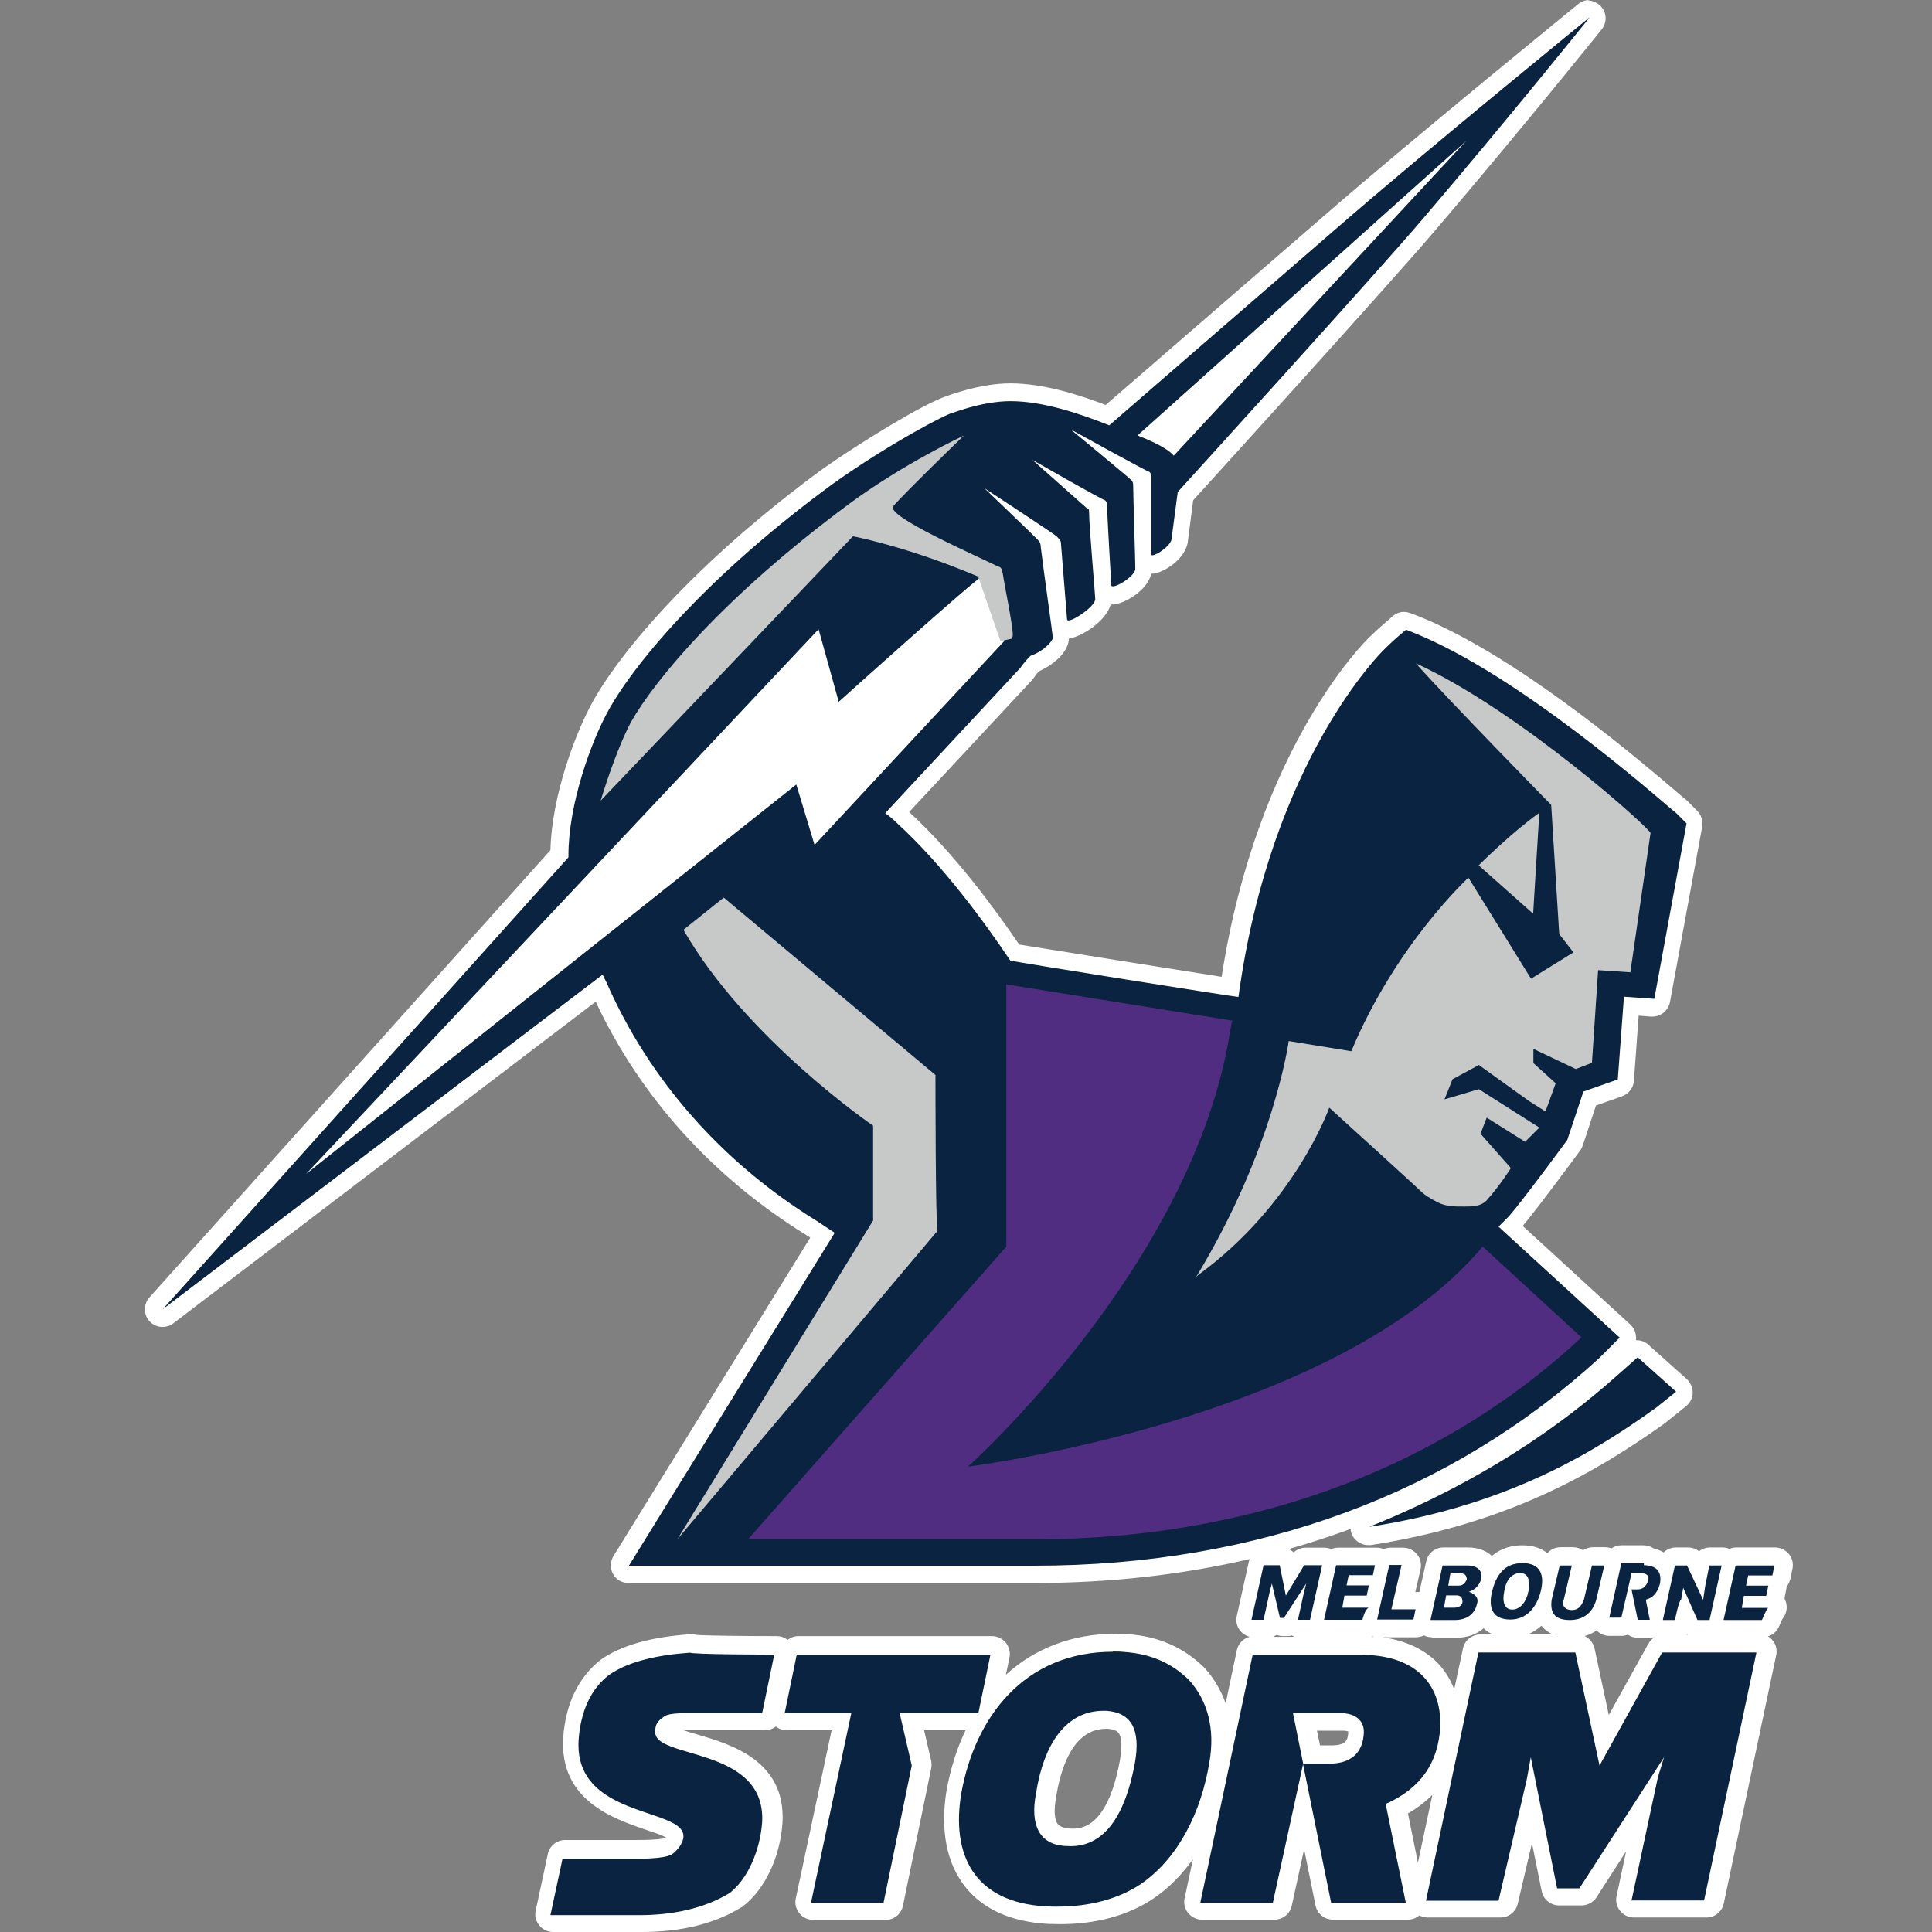 <svg width="80" height="80" viewBox="0 0 80 80" fill="none" xmlns="http://www.w3.org/2000/svg">
<rect x="0" y="0" width="80" height="80" fill="#808080" stroke="none"/>
<path d="M22.871 79.637C22.763 79.637 22.655 79.588 22.586 79.499C22.517 79.411 22.488 79.303 22.508 79.195L23.008 76.859C23.047 76.692 23.195 76.564 23.372 76.564H26.375C27.269 76.564 27.603 76.495 27.711 76.436C27.868 76.328 28.005 76.093 28.005 76.014C28.005 75.985 28.005 75.906 27.711 75.759C27.485 75.641 27.171 75.543 26.837 75.425C25.512 74.974 23.519 74.306 23.666 71.979C23.754 70.693 24.235 69.682 25.06 69.034C25.855 68.475 27.043 68.141 28.604 68.043H28.624C28.673 68.043 28.712 68.043 28.751 68.072C29.056 68.111 30.675 68.131 32.128 68.131C32.236 68.131 32.344 68.18 32.413 68.268C32.482 68.357 32.511 68.465 32.492 68.573L31.991 70.998C31.952 71.165 31.804 71.292 31.628 71.292H28.624C28.388 71.292 27.897 71.292 27.779 71.361C27.573 71.508 27.563 71.567 27.563 71.675C27.554 71.852 28.349 72.087 28.732 72.195C30.077 72.588 32.109 73.187 31.991 75.455C31.893 76.77 31.314 78.027 30.509 78.645C29.429 79.313 28.093 79.647 26.523 79.647H22.841L22.871 79.637ZM43.899 79.313C43.732 79.313 43.575 79.313 43.408 79.303C41.995 79.224 40.925 78.753 40.257 77.909C39.54 77.016 39.305 75.73 39.56 74.188C39.737 73.197 40.08 72.186 40.61 71.272H37.803L38.195 72.99C38.205 73.04 38.205 73.099 38.195 73.148L37.027 78.832C36.988 78.999 36.841 79.126 36.664 79.126H33.66C33.552 79.126 33.444 79.077 33.375 78.989C33.306 78.9 33.277 78.792 33.297 78.684L34.877 71.272H32.57C32.462 71.272 32.354 71.223 32.285 71.135C32.217 71.047 32.187 70.939 32.207 70.831L32.708 68.406C32.747 68.239 32.894 68.111 33.071 68.111H41.091C41.199 68.111 41.307 68.16 41.376 68.249C41.445 68.337 41.474 68.445 41.455 68.553L41.023 70.625C42.112 69.113 43.801 68.013 46.196 68.013C46.363 68.013 46.53 68.013 46.707 68.033C47.865 68.111 48.847 68.543 49.623 69.309C50.506 70.291 50.82 71.577 50.555 73.059C50.172 75.386 49.102 77.251 47.561 78.311C46.579 78.959 45.323 79.303 43.899 79.303V79.313ZM45.794 71.194C44.105 71.194 43.556 73.148 43.369 74.306C43.241 74.964 43.291 75.455 43.507 75.73C43.654 75.916 43.88 76.024 44.203 76.053C44.282 76.053 44.361 76.063 44.429 76.063C45.568 76.063 46.344 75.003 46.727 72.922C46.844 72.244 46.805 71.763 46.599 71.489C46.461 71.312 46.226 71.204 45.892 71.174H45.784L45.794 71.194ZM55.209 79.136C55.032 79.136 54.885 79.008 54.845 78.841L54.021 74.797L53.137 78.851C53.098 79.018 52.951 79.136 52.774 79.136H49.77C49.662 79.136 49.554 79.087 49.485 78.999C49.416 78.91 49.387 78.802 49.407 78.694L51.576 68.416C51.615 68.249 51.763 68.121 51.939 68.121H56.455C57.673 68.121 58.654 68.475 59.283 69.132C59.842 69.721 60.117 70.546 60.078 71.508C59.989 73.049 59.243 74.178 57.869 74.875L58.645 78.684C58.664 78.792 58.645 78.91 58.566 78.989C58.497 79.077 58.389 79.126 58.281 79.126H55.189L55.209 79.136ZM55.13 72.637C56.004 72.637 56.151 72.156 56.18 71.803C56.21 71.557 56.131 71.479 56.112 71.449C56.023 71.351 55.847 71.292 55.631 71.292H54.08L54.354 72.647H55.14L55.13 72.637ZM67.666 79.058C67.558 79.058 67.451 79.008 67.382 78.92C67.313 78.832 67.284 78.724 67.303 78.616L68.118 74.807L65.801 78.39C65.733 78.498 65.615 78.557 65.487 78.557H64.564C64.388 78.557 64.24 78.429 64.201 78.262L63.474 74.61L62.503 78.783C62.463 78.95 62.316 79.067 62.139 79.067H59.135C59.027 79.067 58.919 79.018 58.851 78.93C58.782 78.841 58.752 78.734 58.772 78.626L60.942 68.347C60.981 68.18 61.128 68.052 61.305 68.052H65.31C65.487 68.052 65.634 68.17 65.674 68.347L66.469 72.068L68.579 68.249C68.648 68.131 68.766 68.062 68.903 68.062H72.83C72.938 68.062 73.046 68.111 73.115 68.2C73.184 68.288 73.213 68.396 73.194 68.504L71.024 78.783C70.985 78.95 70.837 79.077 70.661 79.077H67.657L67.666 79.058ZM71.426 67.444C71.319 67.444 71.21 67.395 71.142 67.306C71.073 67.395 70.965 67.454 70.847 67.454H70.347C70.199 67.454 70.072 67.365 70.013 67.238L69.856 66.874C69.836 66.973 69.816 67.071 69.797 67.159C69.757 67.336 69.61 67.454 69.434 67.454H68.933C68.825 67.454 68.717 67.404 68.648 67.316C68.579 67.404 68.472 67.454 68.364 67.454H67.863C67.696 67.454 67.558 67.346 67.509 67.189C67.441 67.296 67.323 67.365 67.195 67.365H66.695C66.587 67.365 66.479 67.316 66.41 67.228C66.341 67.139 66.312 67.022 66.341 66.914L66.38 66.757C66.115 67.208 65.674 67.444 65.114 67.444C64.692 67.444 64.397 67.336 64.201 67.11C64.083 66.973 64.014 66.796 63.985 66.6C63.681 67.139 63.2 67.454 62.611 67.454C62.179 67.454 61.855 67.316 61.649 67.051C61.599 66.982 61.55 66.904 61.521 66.825C61.325 67.208 60.893 67.444 60.353 67.444H59.351C59.243 67.444 59.135 67.395 59.067 67.306C59.047 67.287 59.027 67.257 59.018 67.228C58.959 67.356 58.831 67.444 58.684 67.444H57.182C57.074 67.444 56.966 67.395 56.897 67.306C56.828 67.395 56.72 67.454 56.602 67.454H55.012C54.904 67.454 54.796 67.404 54.727 67.316C54.659 67.404 54.551 67.463 54.433 67.463H53.932C53.824 67.463 53.716 67.414 53.648 67.326C53.638 67.306 53.618 67.287 53.608 67.267C53.54 67.336 53.441 67.375 53.343 67.375H53.176C53.049 67.375 52.921 67.306 52.862 67.198C52.813 67.355 52.676 67.463 52.509 67.463H52.008C51.9 67.463 51.792 67.414 51.723 67.326C51.655 67.238 51.625 67.13 51.655 67.012L52.155 64.754C52.195 64.587 52.342 64.469 52.519 64.469H53.186C53.363 64.469 53.51 64.597 53.549 64.764L53.608 65.078L53.873 64.646C53.942 64.538 54.06 64.469 54.188 64.469H54.943C55.051 64.469 55.159 64.518 55.228 64.607C55.297 64.518 55.405 64.459 55.523 64.459H57.113C57.221 64.459 57.329 64.508 57.398 64.597C57.466 64.508 57.574 64.45 57.692 64.45H58.193C58.301 64.45 58.409 64.499 58.478 64.587C58.546 64.675 58.576 64.793 58.546 64.901L58.232 66.285H58.772C58.88 66.285 58.988 66.335 59.057 66.423C59.077 66.452 59.096 66.472 59.106 66.501L59.499 64.734C59.538 64.567 59.685 64.45 59.862 64.45H60.863C61.325 64.45 61.56 64.626 61.678 64.773C61.747 64.852 61.786 64.95 61.815 65.058C62.11 64.597 62.542 64.361 63.121 64.361C63.553 64.361 63.877 64.499 64.083 64.764C64.162 64.872 64.221 64.99 64.26 65.127L64.348 64.734C64.388 64.567 64.535 64.45 64.712 64.45H65.212C65.32 64.45 65.428 64.499 65.497 64.587C65.566 64.675 65.595 64.793 65.566 64.901L65.232 66.325C65.232 66.325 65.281 66.285 65.35 66.128L65.683 64.734C65.723 64.567 65.87 64.45 66.047 64.45H66.547C66.655 64.45 66.763 64.499 66.832 64.587C66.832 64.597 66.852 64.617 66.862 64.626C66.911 64.469 67.048 64.361 67.215 64.361H68.138C68.236 64.361 68.324 64.4 68.393 64.469C68.697 64.518 68.884 64.656 68.982 64.783C69.011 64.823 69.041 64.862 69.07 64.921L69.11 64.744C69.149 64.577 69.296 64.459 69.473 64.459H69.974C70.121 64.459 70.248 64.538 70.307 64.675L70.474 65.039L70.533 64.764C70.572 64.587 70.72 64.469 70.896 64.469H71.397C71.505 64.469 71.613 64.518 71.682 64.607C71.75 64.518 71.858 64.459 71.976 64.459H73.567C73.675 64.459 73.783 64.508 73.851 64.597C73.92 64.685 73.95 64.793 73.93 64.901L73.851 65.323C73.832 65.431 73.763 65.52 73.675 65.569C73.694 65.628 73.694 65.686 73.675 65.745L73.586 66.158C73.586 66.158 73.557 66.256 73.527 66.295C73.576 66.335 73.626 66.384 73.645 66.452C73.704 66.59 73.675 66.747 73.567 66.855C73.547 66.884 73.468 67.061 73.4 67.228C73.341 67.365 73.203 67.463 73.056 67.463H71.466L71.426 67.444ZM68.629 66.678L68.697 66.374C68.697 66.374 68.629 66.433 68.589 66.452L68.638 66.668L68.629 66.678ZM62.974 65.52C62.797 65.529 62.719 65.765 62.679 65.961C62.64 66.177 62.66 66.285 62.679 66.305C62.758 66.285 62.905 66.109 62.964 65.824C62.993 65.657 62.984 65.559 62.974 65.51V65.52ZM26.061 65.186C25.924 65.186 25.806 65.117 25.737 64.999C25.669 64.882 25.678 64.744 25.737 64.626L34.072 51.147L33.621 50.843C29.674 48.408 26.631 44.972 24.834 40.908L6.967 54.505C6.898 54.554 6.82 54.583 6.741 54.583C6.643 54.583 6.545 54.544 6.466 54.465C6.339 54.328 6.339 54.112 6.466 53.975L23.165 35.361C23.205 33.005 24.206 30.423 24.883 29.226C26.071 27.095 29.164 23.483 34.259 19.752C36.203 18.358 38.608 17.003 39.265 16.787C39.315 16.758 40.601 16.257 41.828 16.257C43.222 16.257 44.753 16.777 45.853 17.2C46.972 16.228 53.363 10.691 55.042 9.238C58.841 5.93 65.507 0.51 65.575 0.461C65.644 0.402 65.723 0.383 65.811 0.383C65.909 0.383 65.998 0.422 66.066 0.491C66.204 0.628 66.213 0.834 66.096 0.982C66.066 1.021 62.63 5.291 59.233 9.258C57.506 11.3 49.966 19.605 49.112 20.547L48.876 22.354C48.876 22.825 48.071 23.375 47.718 23.375C47.62 23.375 47.502 23.316 47.433 23.247C47.404 23.218 47.384 23.188 47.365 23.159C47.365 23.355 47.365 23.492 47.365 23.551C47.365 24.081 46.461 24.651 46.069 24.651C45.971 24.651 45.843 24.582 45.774 24.513C45.735 24.474 45.696 24.415 45.666 24.356C45.686 24.602 45.696 24.769 45.696 24.808C45.696 25.348 44.616 26.064 44.223 26.064C44.125 26.064 43.997 26.006 43.929 25.927C43.909 25.907 43.889 25.888 43.88 25.868C43.938 26.32 43.948 26.359 43.948 26.398C43.948 26.781 43.389 27.262 42.868 27.468C42.79 27.547 42.672 27.684 42.554 27.861L37.194 33.624C37.322 33.732 37.41 33.82 37.41 33.83C39.344 35.597 41.111 38.051 42.044 39.435C43.153 39.632 49.407 40.623 50.948 40.859C52.352 31.238 56.828 26.82 57.025 26.644C57.388 26.28 57.663 26.045 57.83 25.907C57.879 25.858 57.918 25.829 57.938 25.809C58.006 25.741 58.105 25.701 58.203 25.701C58.242 25.701 58.291 25.701 58.33 25.721C59.008 25.976 59.518 26.231 59.538 26.241C63.367 28.048 67.784 31.817 69.237 33.054C69.443 33.231 69.571 33.339 69.61 33.368L70.082 33.83C70.17 33.918 70.199 34.036 70.18 34.154L68.844 41.419C68.815 41.595 68.658 41.723 68.481 41.723L67.568 41.664L67.343 44.727C67.333 44.874 67.234 45.002 67.097 45.051L65.85 45.493L65.242 47.328C65.242 47.328 65.212 47.397 65.192 47.427C65.114 47.525 63.337 49.95 62.748 50.627L62.581 50.794L67.313 55.133C67.392 55.202 67.431 55.3 67.431 55.398C67.431 55.496 67.392 55.594 67.323 55.663L66.488 56.498C60.274 62.201 52.096 65.215 42.829 65.215H26.032L26.061 65.186ZM43.447 22.422C43.467 22.481 43.477 22.55 43.477 22.628C43.516 22.962 43.634 23.846 43.752 24.671L43.585 22.54C43.585 22.54 43.546 22.491 43.526 22.471C43.516 22.471 43.497 22.452 43.457 22.422H43.447ZM45.431 20.95C45.46 21.018 45.47 21.107 45.47 21.205C45.47 21.49 45.539 22.383 45.597 23.188C45.597 23.168 45.597 23.159 45.597 23.139C45.558 22.363 45.499 21.411 45.489 20.979C45.47 20.979 45.45 20.96 45.431 20.95ZM47.237 19.762C47.316 19.909 47.316 20.047 47.316 20.115C47.316 20.233 47.316 20.508 47.335 20.871V19.801C47.335 19.801 47.276 19.772 47.247 19.752L47.237 19.762ZM56.72 63.596C56.553 63.596 56.406 63.487 56.367 63.321C56.318 63.144 56.406 62.947 56.583 62.879C62.404 60.532 65.742 57.568 66.842 56.596L67.598 55.928C67.666 55.869 67.755 55.84 67.843 55.84C67.931 55.84 68.02 55.869 68.089 55.938L69.679 57.362C69.757 57.43 69.807 57.538 69.797 57.646C69.797 57.754 69.748 57.852 69.659 57.921L68.825 58.589C66.037 60.582 62.444 62.722 56.789 63.596C56.769 63.596 56.75 63.596 56.73 63.596H56.72Z" fill="#092340"/>
<path d="M65.811 0.736C65.811 0.736 62.385 4.997 58.959 9.012C57.123 11.182 48.768 20.371 48.768 20.371L48.513 22.295C48.513 22.579 47.895 22.992 47.718 22.992C47.689 22.992 47.679 22.982 47.679 22.962V19.703C47.679 19.615 47.59 19.536 47.59 19.536C47.502 19.536 44.331 17.779 44.331 17.779C44.331 17.779 46.756 19.782 46.834 19.87C46.923 19.958 46.923 20.037 46.923 20.125C46.923 20.547 47.011 23.218 47.011 23.551C47.011 23.826 46.314 24.278 46.088 24.278C46.039 24.278 46.01 24.258 46.01 24.219C46.01 23.964 45.843 21.46 45.843 20.881C45.843 20.793 45.755 20.714 45.755 20.714C45.666 20.714 42.751 19.045 42.751 19.045C42.751 19.045 44.92 20.969 45.008 21.048C45.097 21.048 45.097 21.136 45.097 21.215C45.097 21.804 45.352 24.641 45.352 24.808C45.352 25.093 44.488 25.692 44.243 25.692C44.203 25.692 44.184 25.672 44.184 25.642L43.929 22.471C43.929 22.383 43.84 22.305 43.762 22.216C43.683 22.128 40.758 20.213 40.758 20.213C40.758 20.213 42.849 22.216 42.927 22.305C43.016 22.393 43.094 22.471 43.094 22.638C43.182 23.394 43.595 26.31 43.595 26.398C43.595 26.565 43.173 26.987 42.672 27.154C42.584 27.243 42.417 27.41 42.25 27.655L36.654 33.673C36.909 33.84 37.155 34.095 37.155 34.095C39.079 35.852 40.826 38.277 41.837 39.779C42.26 39.867 51.115 41.281 51.282 41.281C52.617 31.425 57.3 26.909 57.3 26.909C57.8 26.408 58.134 26.153 58.222 26.074C58.89 26.33 59.391 26.575 59.391 26.575C63.818 28.666 69.168 33.506 69.414 33.673L69.836 34.095L68.501 41.36L67.244 41.271L66.989 44.697L65.566 45.198L64.898 47.201C64.898 47.201 63.062 49.704 62.473 50.372L62.051 50.794L67.068 55.388L66.233 56.223C60.137 61.819 52.116 64.832 42.839 64.832H26.042L34.563 51.049L33.807 50.548C29.88 48.124 26.876 44.697 25.119 40.692L24.952 40.358L6.741 54.21L23.538 35.499V35.41C23.538 33.319 24.461 30.728 25.207 29.393C26.375 27.302 29.468 23.708 34.484 20.037C36.821 18.368 39.246 17.111 39.413 17.111C39.413 17.111 40.669 16.611 41.837 16.611C43.173 16.611 44.675 17.111 45.931 17.612C45.931 17.612 53.451 11.093 55.287 9.503C59.126 6.165 65.811 0.726 65.811 0.726M67.814 56.203L69.404 57.627L68.57 58.294C66.233 59.963 62.64 62.309 56.701 63.222C62.297 60.965 65.556 58.206 67.058 56.871L67.814 56.203ZM68.069 64.725V64.813C68.57 64.813 68.825 65.068 68.737 65.569C68.648 65.903 68.481 66.158 68.147 66.236L68.314 67.071H67.814L67.558 65.814H67.814C67.981 65.814 68.147 65.726 68.236 65.48C68.324 65.225 68.147 65.147 67.981 65.147H67.558L67.136 66.983H66.636L67.136 64.725H68.059M63.043 64.725C63.798 64.725 63.965 65.225 63.798 65.893C63.632 66.56 63.209 67.061 62.542 67.061C61.786 67.061 61.619 66.56 61.786 65.893C61.953 65.225 62.287 64.725 63.043 64.725ZM62.62 66.649C62.954 66.649 63.209 66.315 63.288 65.893C63.376 65.471 63.288 65.137 62.954 65.137C62.62 65.137 62.365 65.392 62.287 65.893C62.198 66.315 62.287 66.649 62.62 66.649ZM73.478 64.813L73.39 65.235H72.388L72.3 65.657H73.223L73.135 66.079H72.212L72.123 66.58H73.213C73.125 66.668 72.958 67.081 72.958 67.081H71.368L71.868 64.823H73.459M71.289 64.823L70.788 67.081H70.288L69.699 65.746L69.61 66.246C69.522 66.246 69.355 67.081 69.355 67.081H68.854L69.355 64.823H69.856L70.523 66.246L70.612 65.657L70.778 64.823H71.279M66.43 64.823L66.096 66.246C65.929 66.835 65.507 67.081 65.006 67.081C64.417 67.081 64.172 66.825 64.25 66.246L64.584 64.823H65.085L64.751 66.246C64.662 66.413 64.751 66.668 65.085 66.668C65.418 66.668 65.507 66.413 65.585 66.246L65.919 64.823H66.42M60.736 64.823C61.236 64.823 61.403 65.078 61.325 65.412C61.236 65.667 61.069 65.834 60.824 65.912C61.079 66.001 61.246 66.168 61.158 66.413C61.069 66.835 60.736 67.081 60.235 67.081H59.233L59.734 64.823H60.736ZM59.98 65.657H60.402C60.569 65.657 60.657 65.569 60.736 65.402C60.736 65.235 60.647 65.147 60.48 65.147H60.058L59.97 65.647M59.803 66.57H60.225C60.392 66.57 60.559 66.482 60.559 66.315C60.559 66.148 60.471 66.06 60.304 66.06H59.882L59.793 66.56M58.036 64.803L57.614 66.639H58.615L58.527 67.061H57.025L57.525 64.803H58.026M56.936 64.803L56.848 65.225H55.847L55.758 65.647H56.681L56.593 66.07H55.67L55.581 66.57H56.671C56.504 66.659 56.416 67.071 56.416 67.071H54.826L55.326 64.813H56.917M54.747 64.813L54.246 67.071H53.746L54.001 65.903L54.089 65.569L53.166 66.992H53L52.666 65.569L52.578 65.903L52.322 67.071H51.822L52.322 64.813H52.99L53.245 66.07L54.001 64.813H54.757M46.078 68.386C46.236 68.386 46.403 68.386 46.569 68.406C47.826 68.494 48.66 68.995 49.24 69.574C49.996 70.409 50.329 71.577 50.074 73C49.74 75.003 48.818 76.927 47.237 78.017C46.334 78.616 45.166 78.95 43.781 78.95C43.624 78.95 43.467 78.95 43.31 78.94C40.306 78.773 39.383 76.77 39.805 74.257C40.365 71.135 42.387 68.396 46.088 68.396M44.331 76.446C45.755 76.446 46.599 75.141 46.992 73.01C47.247 71.587 46.825 70.919 45.823 70.841C45.774 70.841 45.725 70.841 45.686 70.841C44.174 70.841 43.222 72.166 42.898 74.267C42.642 75.602 43.065 76.358 44.066 76.436C44.154 76.436 44.243 76.446 44.331 76.446ZM72.732 68.416L70.562 78.694H67.558L68.648 73.599L68.903 72.765L65.399 78.194H64.476L63.386 72.765L63.219 73.688L62.051 78.704H59.047L61.217 68.426H65.232L66.233 73.108L68.825 68.426H72.752M28.555 68.426C28.555 68.514 32.06 68.514 32.06 68.514L31.559 70.939H28.555C28.133 70.939 27.632 70.939 27.465 71.106C27.21 71.272 27.131 71.439 27.131 71.695C27.043 72.863 31.726 72.284 31.559 75.455C31.471 76.623 30.97 77.791 30.224 78.38C29.134 79.048 27.799 79.303 26.464 79.303H22.792L23.293 76.966H26.297C26.631 76.966 27.465 76.966 27.799 76.8C28.054 76.633 28.3 76.299 28.3 76.044C28.3 75.788 28.133 75.622 27.799 75.455C26.631 74.866 23.784 74.62 23.96 72.028C24.049 70.86 24.461 69.937 25.217 69.358C26.052 68.769 27.308 68.524 28.555 68.435M56.377 68.524C58.468 68.524 59.715 69.614 59.636 71.528C59.548 72.951 58.88 74.031 57.378 74.699L58.212 78.793H55.12L53.952 73.03H55.042C55.709 73.03 56.377 72.775 56.465 71.862C56.553 71.194 56.043 70.939 55.542 70.939H53.54L53.962 73.03L52.705 78.793H49.701L51.871 68.514H56.387M41.013 68.514L40.512 70.939H37.253L37.754 73.108L36.585 78.793H33.581L35.25 70.939H32.492L32.992 68.514H41.013ZM65.811 0C65.644 0 65.487 0.059 65.35 0.167C65.281 0.226 58.615 5.645 54.806 8.953C53.206 10.338 47.266 15.482 45.784 16.768C44.675 16.346 43.202 15.874 41.837 15.874C40.542 15.874 39.197 16.404 39.138 16.424C38.176 16.758 35.564 18.358 34.053 19.428C28.898 23.208 25.777 26.86 24.559 29.029C23.872 30.256 22.851 32.878 22.792 35.204L6.191 53.719C5.936 54.004 5.936 54.436 6.191 54.711C6.339 54.868 6.535 54.947 6.731 54.947C6.888 54.947 7.046 54.898 7.173 54.799L24.667 41.477C26.503 45.404 29.517 48.762 33.414 51.157L33.552 51.246L25.404 64.43C25.266 64.656 25.256 64.941 25.384 65.176C25.512 65.412 25.757 65.549 26.032 65.549H42.829C45.931 65.549 48.916 65.215 51.743 64.558C51.733 64.587 51.723 64.617 51.714 64.656L51.213 66.914C51.164 67.13 51.213 67.356 51.36 67.532C51.458 67.65 51.596 67.738 51.743 67.778C51.478 67.846 51.272 68.062 51.213 68.337L50.752 70.536C50.565 70.006 50.28 69.515 49.897 69.083C49.033 68.219 47.973 67.758 46.727 67.67C46.54 67.66 46.363 67.65 46.187 67.65C44.41 67.65 42.858 68.249 41.651 69.348L41.798 68.642C41.847 68.426 41.788 68.2 41.651 68.023C41.514 67.856 41.298 67.748 41.082 67.748H33.061C32.894 67.748 32.737 67.807 32.609 67.905C32.482 67.797 32.315 67.748 32.148 67.748C30.774 67.748 29.213 67.729 28.849 67.699C28.781 67.68 28.712 67.67 28.643 67.67C28.624 67.67 28.614 67.67 28.594 67.67C26.974 67.778 25.718 68.131 24.883 68.72C23.951 69.447 23.421 70.556 23.322 71.94C23.155 74.552 25.404 75.307 26.749 75.769C27.073 75.877 27.377 75.975 27.573 76.083C27.563 76.093 27.554 76.103 27.544 76.112C27.446 76.142 27.151 76.191 26.405 76.191H23.401C23.057 76.191 22.753 76.436 22.684 76.77L22.184 79.107C22.134 79.323 22.184 79.548 22.331 79.725C22.468 79.902 22.684 80 22.9 80H26.572C28.211 80 29.605 79.656 30.715 78.969C30.734 78.959 30.764 78.94 30.783 78.92C31.677 78.223 32.305 76.898 32.403 75.465C32.541 72.892 30.244 72.225 28.879 71.822C28.702 71.773 28.486 71.704 28.3 71.646C28.427 71.646 28.565 71.646 28.663 71.646H31.667C31.844 71.646 32.001 71.587 32.128 71.489C32.256 71.597 32.423 71.646 32.59 71.646H34.435L32.953 78.606C32.904 78.822 32.953 79.048 33.1 79.224C33.238 79.401 33.454 79.499 33.67 79.499H36.674C37.027 79.499 37.322 79.254 37.39 78.91L38.559 73.226C38.578 73.118 38.578 73.02 38.559 72.912L38.264 71.646H39.982C39.629 72.382 39.364 73.216 39.197 74.12C38.922 75.779 39.197 77.163 39.972 78.135C40.718 79.067 41.867 79.578 43.389 79.666C43.565 79.666 43.732 79.676 43.899 79.676C45.391 79.676 46.727 79.313 47.757 78.616C48.386 78.194 48.925 77.644 49.397 76.986L49.053 78.596C49.004 78.812 49.053 79.038 49.2 79.215C49.338 79.391 49.554 79.49 49.77 79.49H52.774C53.117 79.49 53.422 79.244 53.49 78.91L54.001 76.574L54.472 78.9C54.541 79.244 54.845 79.49 55.199 79.49H58.291C58.468 79.49 58.635 79.431 58.772 79.313C58.88 79.372 59.008 79.401 59.126 79.401H62.13C62.473 79.401 62.768 79.165 62.846 78.832L63.435 76.319L63.838 78.311C63.907 78.655 64.211 78.9 64.564 78.9H65.487C65.733 78.9 65.968 78.773 66.106 78.567L67.333 76.662L66.94 78.508C66.891 78.724 66.94 78.95 67.087 79.126C67.225 79.303 67.441 79.401 67.657 79.401H70.661C71.004 79.401 71.309 79.156 71.377 78.822L73.547 68.543C73.596 68.327 73.547 68.102 73.4 67.925C73.341 67.856 73.282 67.797 73.203 67.758C73.419 67.699 73.586 67.542 73.675 67.326C73.724 67.208 73.782 67.071 73.822 67.012C73.989 66.806 74.028 66.521 73.93 66.276C73.92 66.246 73.9 66.217 73.891 66.197L73.969 65.785C73.969 65.785 73.979 65.726 73.979 65.696C74.057 65.608 74.106 65.49 74.136 65.372L74.224 64.95C74.264 64.734 74.215 64.508 74.067 64.342C73.93 64.175 73.714 64.077 73.498 64.077H71.907C71.799 64.077 71.701 64.096 71.613 64.135C71.525 64.096 71.426 64.077 71.318 64.077H70.818C70.641 64.077 70.484 64.135 70.356 64.234C70.229 64.135 70.072 64.077 69.895 64.077H69.394C69.198 64.077 69.021 64.155 68.884 64.283C68.776 64.214 68.638 64.155 68.472 64.116C68.354 64.037 68.206 63.988 68.059 63.988H67.136C66.979 63.988 66.842 64.037 66.724 64.116C66.645 64.086 66.557 64.067 66.469 64.067H65.968C65.811 64.067 65.674 64.116 65.546 64.194C65.428 64.106 65.281 64.067 65.124 64.067H64.623C64.407 64.067 64.211 64.155 64.073 64.312C63.857 64.135 63.524 63.988 63.033 63.988C62.64 63.988 62.169 64.086 61.776 64.43C61.59 64.253 61.276 64.077 60.775 64.077H59.773C59.43 64.077 59.126 64.312 59.057 64.656L58.772 65.922C58.772 65.922 58.713 65.922 58.684 65.922H58.605L58.821 64.98C58.87 64.764 58.821 64.528 58.674 64.361C58.536 64.185 58.321 64.086 58.095 64.086H57.594C57.486 64.086 57.388 64.106 57.3 64.145C57.211 64.106 57.113 64.086 57.005 64.086H55.415C55.307 64.086 55.209 64.106 55.12 64.145C55.032 64.106 54.934 64.086 54.826 64.086H54.07C53.883 64.086 53.706 64.155 53.569 64.283C53.51 64.224 53.432 64.175 53.353 64.145C54.227 63.9 55.091 63.615 55.925 63.311C55.925 63.35 55.935 63.389 55.945 63.438C56.033 63.762 56.328 63.978 56.652 63.978C56.691 63.978 56.73 63.978 56.769 63.978C62.503 63.085 66.145 60.925 68.953 58.923L69.816 58.226C69.983 58.088 70.091 57.892 70.091 57.676C70.091 57.46 70.003 57.254 69.846 57.106L68.255 55.683C68.118 55.555 67.941 55.496 67.765 55.496H67.745C67.745 55.457 67.745 55.418 67.745 55.379C67.745 55.182 67.657 54.986 67.509 54.848L63.052 50.764C63.72 49.969 65.359 47.741 65.428 47.643C65.477 47.584 65.507 47.515 65.536 47.437L66.086 45.777L67.166 45.395C67.441 45.296 67.637 45.041 67.657 44.756L67.853 42.057L68.373 42.096C68.373 42.096 68.403 42.096 68.422 42.096C68.776 42.096 69.08 41.841 69.149 41.497L70.484 34.232C70.523 33.997 70.454 33.751 70.278 33.575L69.856 33.153C69.856 33.153 69.787 33.084 69.748 33.064C69.718 33.044 69.6 32.937 69.414 32.779C67.951 31.533 63.514 27.743 59.626 25.907C59.626 25.907 59.096 25.642 58.399 25.387C58.311 25.358 58.232 25.338 58.144 25.338C57.947 25.338 57.761 25.417 57.623 25.554C57.614 25.564 57.574 25.593 57.535 25.633C57.378 25.77 57.084 26.015 56.701 26.389C56.514 26.565 52.057 30.953 50.585 40.447C48.7 40.152 43.526 39.328 42.201 39.111C41.248 37.708 39.54 35.361 37.646 33.624L42.721 28.175C42.721 28.175 42.77 28.116 42.8 28.077C42.878 27.959 42.957 27.861 43.025 27.792C43.575 27.557 44.243 27.027 44.262 26.438C44.802 26.369 45.804 25.711 45.99 25.034C46 25.034 46.02 25.034 46.029 25.034C46.53 25.034 47.522 24.454 47.669 23.758C48.16 23.758 49.132 23.129 49.191 22.383L49.407 20.714C50.594 19.409 57.751 11.525 59.459 9.503C62.846 5.537 66.292 1.257 66.322 1.217C66.557 0.923 66.537 0.501 66.263 0.236C66.115 0.098 65.929 0.02 65.742 0.02L65.811 0ZM63.259 67.68C63.465 67.591 63.661 67.473 63.828 67.316C63.838 67.326 63.848 67.346 63.857 67.356C63.975 67.493 64.132 67.611 64.309 67.68H63.249H63.259ZM59.292 67.817H60.294C60.745 67.817 61.138 67.68 61.433 67.424C61.531 67.522 61.658 67.611 61.825 67.68H61.295C60.952 67.68 60.647 67.925 60.578 68.259L60.215 69.957C60.068 69.555 59.842 69.191 59.548 68.877C58.988 68.298 58.212 67.935 57.26 67.797H58.625C58.743 67.797 58.861 67.768 58.959 67.719C59.057 67.768 59.175 67.797 59.292 67.797V67.817ZM65.605 67.748C65.791 67.699 65.958 67.621 66.115 67.513C66.253 67.66 66.439 67.738 66.645 67.738H67.146C67.234 67.738 67.323 67.719 67.401 67.689C67.519 67.768 67.666 67.817 67.814 67.817H68.314C68.383 67.817 68.452 67.817 68.521 67.787C68.413 67.856 68.324 67.945 68.255 68.062L66.616 71.017L66.027 68.259C65.978 68.023 65.811 67.837 65.605 67.738V67.748ZM69.826 67.689C69.826 67.689 69.846 67.67 69.856 67.66C69.865 67.66 69.875 67.68 69.885 67.689H69.816H69.826ZM52.715 67.778C52.764 67.758 52.813 67.729 52.862 67.699C52.941 67.729 53.029 67.748 53.117 67.748H53.284C53.353 67.748 53.422 67.748 53.481 67.719C53.52 67.738 53.559 67.758 53.599 67.778H52.725H52.715ZM54.639 67.778C54.639 67.778 54.649 67.778 54.659 67.778C54.659 67.778 54.669 67.778 54.678 67.778H54.639ZM56.789 67.778C56.789 67.778 56.819 67.768 56.828 67.758C56.848 67.758 56.868 67.778 56.887 67.778C56.858 67.778 56.819 67.778 56.789 67.778ZM44.439 75.72C44.38 75.72 44.321 75.72 44.252 75.71C43.919 75.68 43.83 75.563 43.801 75.533C43.654 75.347 43.634 74.934 43.732 74.414C43.899 73.344 44.38 71.587 45.794 71.587C45.823 71.587 45.863 71.587 45.892 71.587C46.098 71.606 46.245 71.665 46.314 71.754C46.383 71.832 46.511 72.117 46.373 72.892C46.029 74.767 45.372 75.72 44.439 75.72ZM54.521 71.665H55.631C55.729 71.665 55.797 71.685 55.827 71.695C55.827 71.695 55.827 71.724 55.827 71.754C55.807 71.999 55.778 72.274 55.14 72.274H54.659L54.531 71.655L54.521 71.665ZM58.301 75.091C58.694 74.866 59.027 74.61 59.312 74.316L58.713 77.133L58.301 75.091Z" fill="white"/>
<path d="M40.08 60.729C40.08 60.729 49.436 52.374 50.938 42.685L51.026 42.263L41.67 40.761V51.618L30.98 63.733H42.927C46.52 63.733 56.965 63.311 65.487 55.379L61.393 51.618C55.375 58.805 40.09 60.729 40.09 60.729H40.08Z" fill="#512D82"/>
<path d="M34.73 29.059L33.896 26.055L12.671 48.614L32.973 32.485L33.729 34.988L41.582 26.546L40.66 23.875C40.493 23.875 34.73 29.059 34.73 29.059ZM60.716 5.831L47.1 18.034C47.1 18.034 48.268 18.456 48.602 18.869L60.716 5.831Z" fill="white"/>
<path d="M38.745 44.521L29.969 37.168L28.3 38.503C30.892 43.019 36.153 46.612 36.153 46.612V50.539L28.044 63.743L38.824 50.961C38.735 50.961 38.735 44.531 38.735 44.531L38.745 44.521ZM58.635 27.478C60.058 29.069 64.231 33.329 64.231 33.329L64.564 38.68L65.153 39.436L63.396 40.525L60.804 36.343C60.804 36.343 57.8 39.102 55.955 43.529L53.363 43.107C53.363 43.107 52.774 47.535 49.524 52.885L49.613 52.797C53.628 49.871 55.042 45.866 55.042 45.866C55.042 45.866 58.635 49.125 58.88 49.37C58.968 49.459 59.214 49.626 59.548 49.793C59.882 49.96 60.215 49.96 60.637 49.96C60.971 49.96 61.305 49.96 61.56 49.704C62.149 49.037 62.562 48.369 62.562 48.369L61.305 46.946L61.56 46.278L63.151 47.279L63.74 46.691L61.236 45.1L59.813 45.522L60.147 44.688L61.236 44.099L63.327 45.601L63.995 46.023L64.417 44.855L63.494 44.02V43.431L65.251 44.266L65.919 44.01L66.174 40.172L67.509 40.26L68.344 34.498C68.432 34.409 62.994 29.481 58.654 27.478H58.635ZM63.73 33.663C62.562 34.498 61.227 35.833 61.227 35.833L63.484 37.835L63.74 33.653L63.73 33.663ZM41.504 23.718C41.504 23.551 41.415 23.463 41.337 23.463C40.502 23.041 36.654 21.372 36.988 20.96C37.41 20.459 39.913 18.034 39.913 18.034C39.913 18.034 37.41 19.202 35.152 20.871C29.969 24.71 27.131 28.136 26.13 29.893C25.463 31.15 24.873 33.153 24.873 33.153L35.319 22.206C35.319 22.206 37.577 22.629 40.502 23.875L41.425 26.546L41.847 26.457C41.847 26.457 41.936 26.457 41.936 26.29C41.936 25.868 41.602 24.288 41.514 23.699L41.504 23.718Z" fill="#C6C9C8"/>
</svg>
